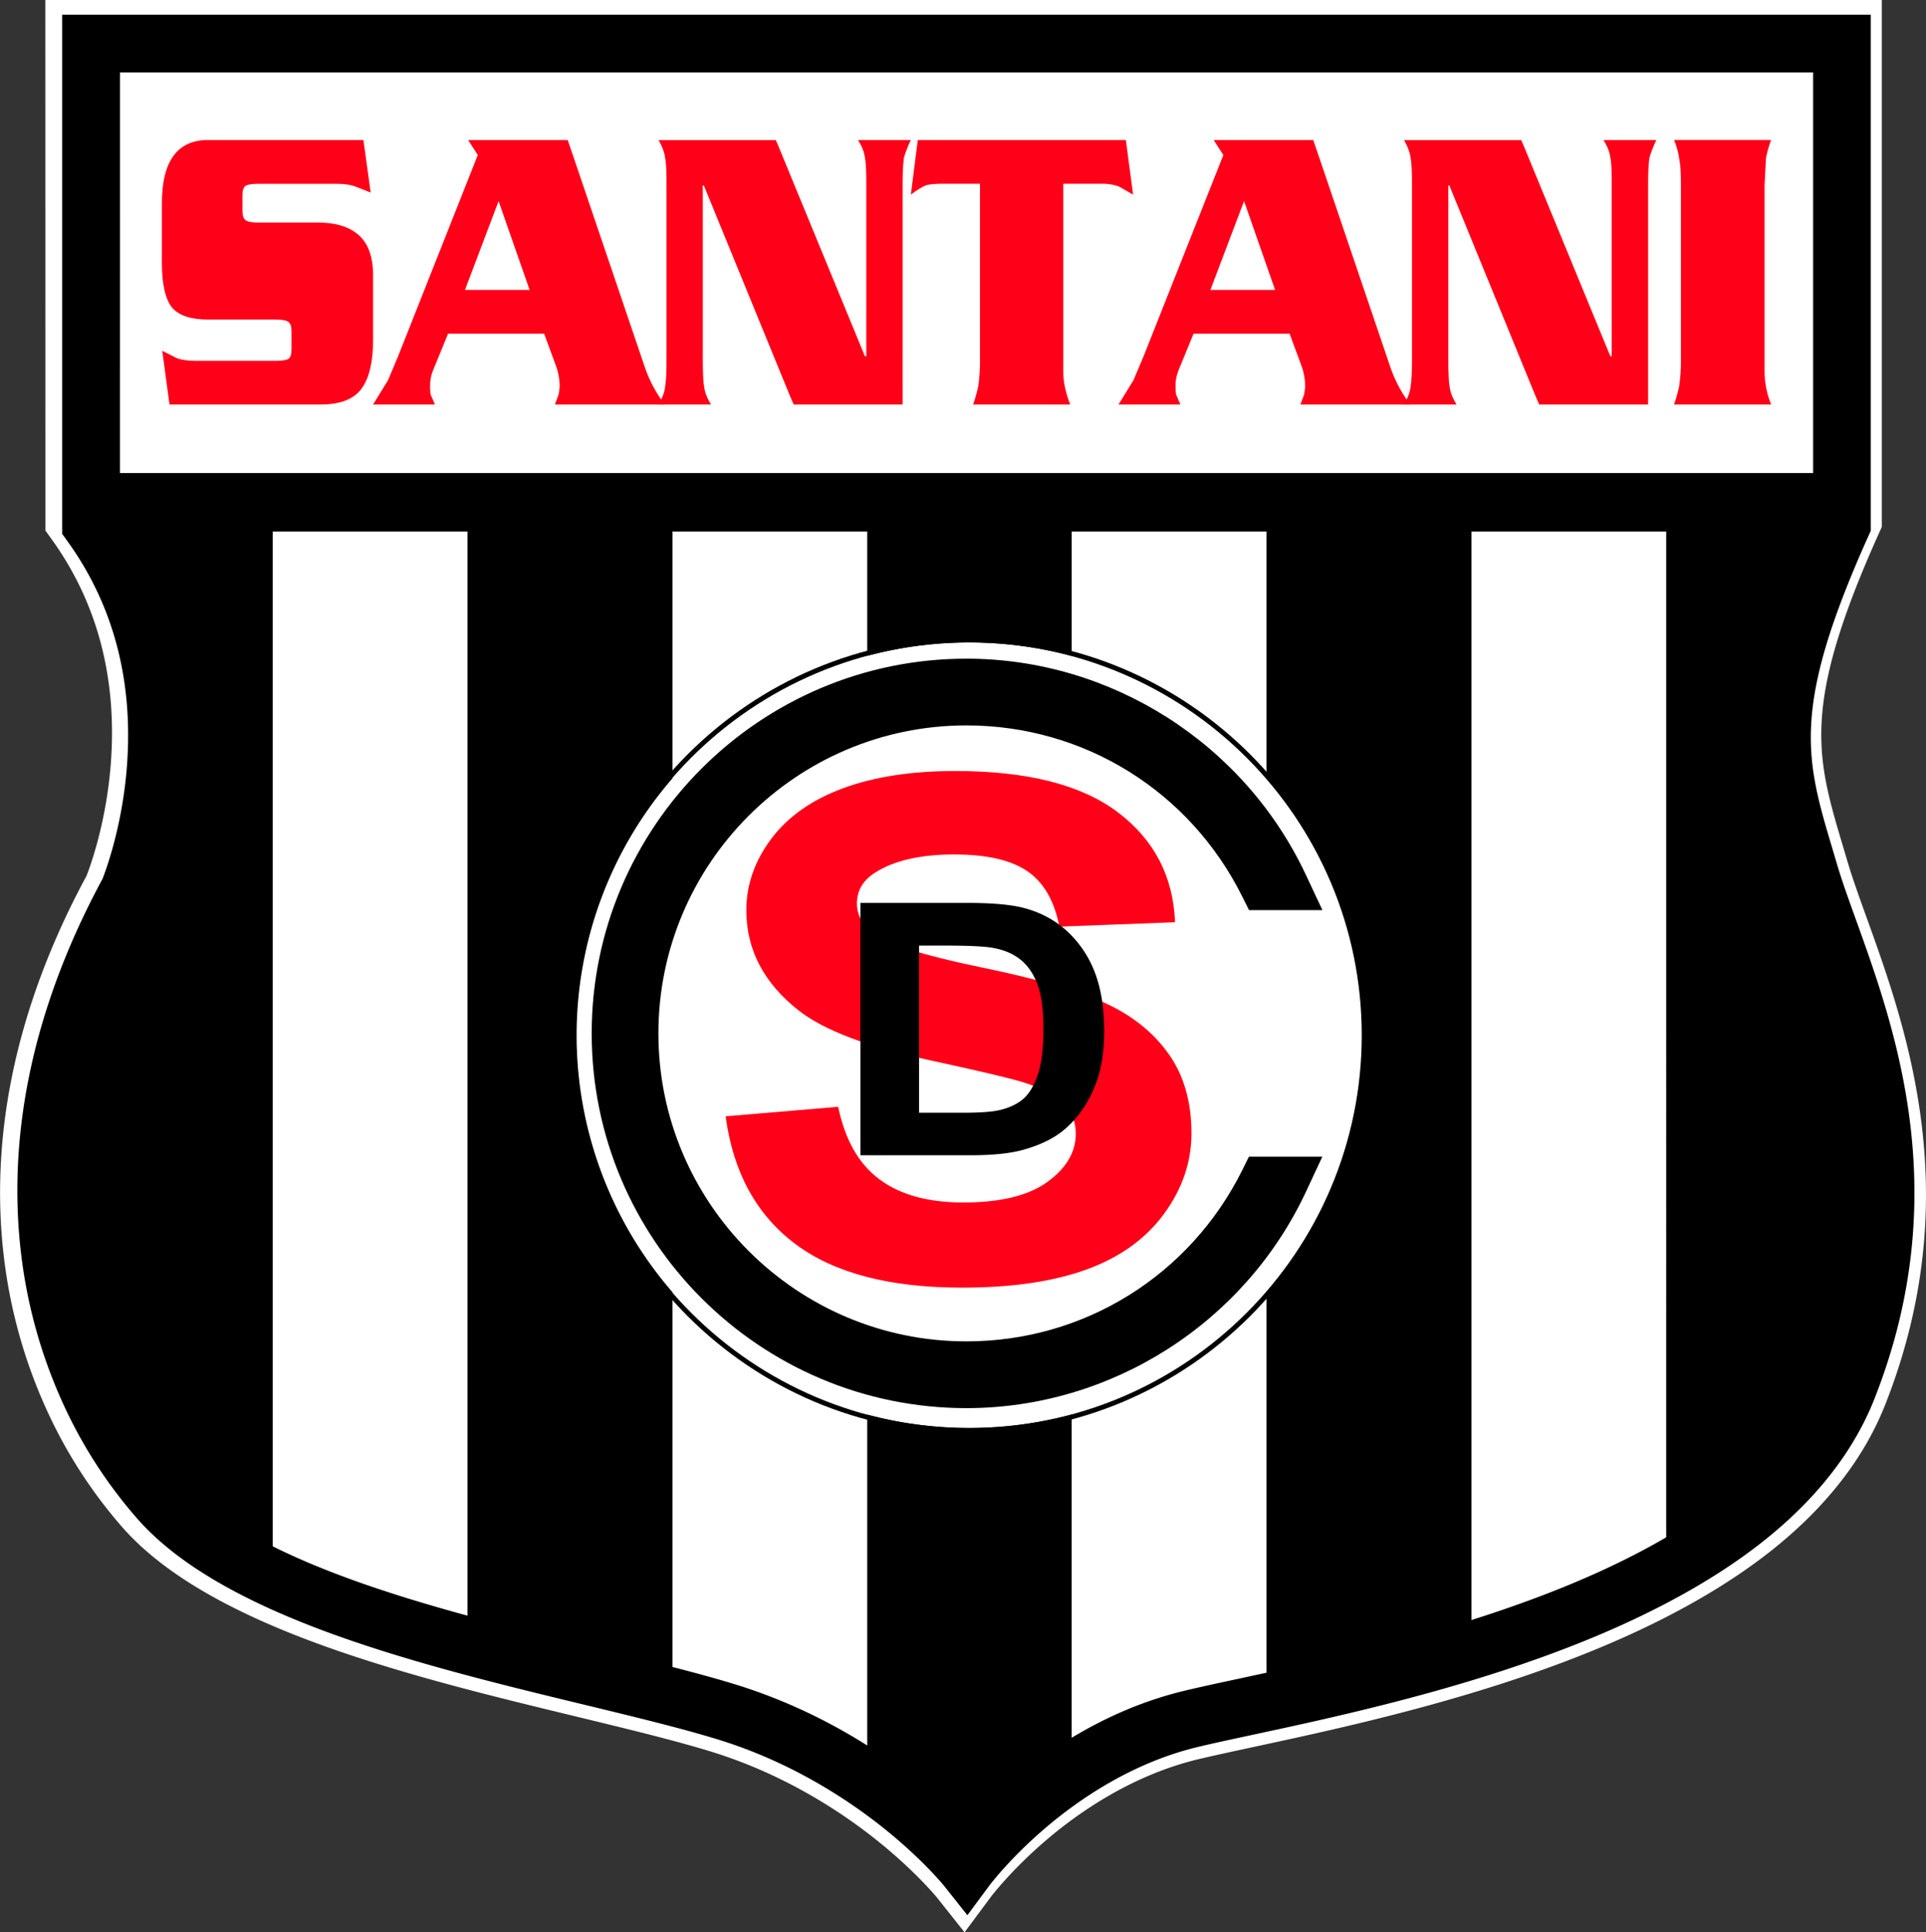<svg xmlns="http://www.w3.org/2000/svg" viewBox="0 0 2046.68 2053.56"><rect x="0" y="0" width="2046.68" height="2053.56" fill="#333333" stroke="none"/><defs><style>.cls-1{fill:#fff;}.cls-2{fill:#ff0019;}.cls-3,.cls-4{fill:none;stroke:red;stroke-miterlimit:10;}.cls-3{stroke-width:10.23px;}.cls-4{stroke-width:25.57px;}</style></defs><title>Recurso 1</title><g id="Capa_2" data-name="Capa 2"><g id="Capa_1-2" data-name="Capa 1"><path class="cls-1" d="M83.91,552.27l0-516.48h1880l0,516.48c-92.47,205.91-67.84,261.85-35,373.3s139.62,304.87,41.1,554.27-555.57,319.29-704.54,354.87-241.38,160.05-241.38,160.05S931,1877.72,765.27,1827,271.57,1730,156.8,1599.29-30.46,1231,124.25,946.14C124.25,946.14,214.61,734,83.91,552.27Z"/><path class="cls-1" d="M1025,2053.56l-29-36.51c-.17-.21-22.44-27.75-63.44-60.67-37.39-30-98.59-70.89-177.84-95.14-39.23-12-89.17-24.09-142-36.88-84.56-20.47-180.4-43.66-266.38-74.41-102.91-36.81-173.72-78.37-216.48-127A511.11,511.11,0,0,1,49,1497a545.42,545.42,0,0,1-45-162.26c-7.35-62.38-4.35-126.94,8.94-191.91,14.38-70.28,40.94-141.6,79-212,3.25-8.24,20.87-55.34,25.77-118.76,7-90.88-14.1-171.26-62.75-238.89l-6.74-9.37L48.15,0H1999.71l0,559.94-3.14,7c-82.47,183.64-66.73,236.46-38.15,332.35q2.36,7.91,4.8,16.18c5.11,17.34,12.16,36.94,20.33,59.63,42.6,118.28,107,297,19.72,517.9-22.77,57.63-64.06,110.23-122.73,156.32-48.2,37.87-109.55,72.38-182.33,102.57-130,53.93-271.63,84.39-365.36,104.55-23.08,5-43,9.25-59.1,13.09-69.33,16.56-125.37,55.11-160.18,84.55-38.62,32.66-60.59,61.79-60.81,62.08ZM119.71,541a406,406,0,0,1,60.62,141.81c9.52,43.68,12.36,89.92,8.44,137.45-6.65,80.59-30.57,137.5-31.58,139.88l-.67,1.56-.81,1.49c-180.78,332.91-24.29,552.94,28,612.45,79.43,90.42,282.63,139.6,445.91,179.12,53.93,13.05,104.87,25.38,146.14,38,121.64,37.21,206.09,107.48,247.42,148.3,40.14-42.43,121.82-114.4,234-141.19,16.88-4,37.18-8.4,60.68-13.45,91.2-19.61,229-49.25,353-100.68,142.35-59.05,231.81-132.76,265.9-219.07C2014,1271,1957.51,1114,1916.23,999.36c-8.2-22.78-16-44.29-21.66-63.67q-2.4-8.16-4.73-15.95c-15.5-52-28.88-96.91-25.83-155.27,3.08-58.84,22.91-126.87,64.14-219.82l0-473.05H119.74Z"/><path d="M1028,2035.41l-24.82-31.29c-.18-.23-22.39-27.72-63.3-60.6-37.37-30-98.55-70.92-177.81-95.17-39-11.92-88.45-23.9-140.84-36.58-83.57-20.23-178.29-43.15-263.15-73.5-101.07-36.15-170.5-76.84-212.27-124.39a501.1,501.1,0,0,1-79.36-123.45,535,535,0,0,1-44.18-159.17C15.09,1270,18,1206.63,31.09,1142.84c14.15-69.18,40.33-139.4,77.82-208.75,3.08-7.76,20.93-55,25.9-118.86,7.11-91.22-14.07-171.92-63-239.88l-5.78-8,0-551.71H1988l0,548.4-2.69,6c-82.34,183.35-66.59,236.23-38,332.21q2.33,7.82,4.75,16c5.09,17.3,12.1,36.76,20.21,59.29,41.91,116.38,105.26,292.27,19.56,509.2-22.22,56.25-62.59,107.63-120,152.72-47.37,37.21-107.7,71.15-179.33,100.86-128.24,53.2-268.17,83.3-360.77,103.21-22.87,4.92-42.61,9.16-58.6,13-69.62,16.63-125.81,55.31-160.69,84.83-38.57,32.65-60.5,61.76-60.72,62ZM127.45,547.76a397,397,0,0,1,60.1,139.9c9.32,42.76,12.1,88.06,8.26,134.62-6.52,79-29.9,134.64-30.89,137l-.57,1.34-.69,1.28c-180.38,332.17-23.94,552,28.3,611.51,79.6,90.62,281.51,139.48,443.75,178.75,53.3,12.9,103.65,25.08,144.36,37.54,123,37.64,207.25,109.65,246.37,149,38-40.95,119.43-114.9,232.56-141.92,16.66-4,36.72-8.29,59.95-13.29,90.42-19.45,227.07-48.83,350.16-99.9,142.11-59,231.52-132.79,265.75-219.45,77.18-195.38,20.88-351.71-20.22-465.86-8.09-22.47-15.74-43.7-21.34-62.75q-2.38-8.09-4.69-15.8c-15.21-51-28.35-95.13-25.37-152.06,3-57.82,22.65-124.88,63.48-216.79l0-473.92H127.48Z"/><rect x="106.18" y="502.76" width="1846.86" height="62.09"/><path d="M1029.61,677.58c-233,0-422.63,189.6-422.63,422.64s189.59,422.61,422.63,422.61,422.63-189.59,422.63-422.61S1262.65,677.58,1029.61,677.58Zm0,840.09c-230.18,0-417.45-187.26-417.45-417.44s187.27-417.47,417.45-417.47S1447.06,870,1447.06,1100.22,1259.8,1517.67,1029.61,1517.67Z"/><path d="M103.59,530.61v3.92l.37.61c.28.46,28.14,46.93,35.81,63.06,5.35,11.22,13.83,35.32,17.87,48.06,3.56,11.2,8.75,33.13,10.67,43.83,3.66,20.37,7.18,61.33,7.65,81.66.28,12.33-2.08,38.18-2.56,43.24-1.32,14-5.6,43.62-9.33,58.21-2.67,10.46-9.8,28.83-15,42.25-1.37,3.53-2.61,6.73-3.62,9.39-2.16,5.69-5.42,13.93-8.76,22.39-4,10.21-8.22,20.76-10.77,27.64-9.18,24.76-26.92,76.94-32.14,92.35-6.05,17.86-17.71,53.74-22.94,71.88-3.68,12.78-10.13,39.16-12.59,52.75-3.87,21.45-8,64.44-9.6,86.75-.79,11.26-1,32.37,0,42.72,1.72,18.23,10.14,53.84,15.37,73.31,4.2,15.59,15.57,47.42,22.54,63.06,10.08,22.64,34.51,63.81,48,82.79,11.56,16.25,39,45.45,54.35,60.28,14.62,14.12,45.54,38.23,61.41,48.79,7.47,5,20.16,12.06,35.7,20l3.76,1.92V530.61Z"/><path d="M2010.81,1235.05c-2.41-21-11.1-63.57-16.7-84.79-3.13-11.91-10.54-35.71-14.81-48.81-5.88-18.05-17.83-53.91-23.86-71.37-4.11-11.94-14.26-41.29-19.67-55.82-2.59-7-6.47-16.61-10.57-26.79C1919,932.15,1912,914.79,1908.48,904c-5.53-16.84-15-49.54-17.61-66.23-2.61-16.29-5.43-49.64-5.05-66.63.46-20.81,3.6-61.92,7.63-81.6,4-19.52,15.65-59.11,23.12-78.45,4.24-11,13.73-32.08,18.79-41.81,4.58-8.79,19.76-34.51,19.9-34.75l2.34-3.92h-187V1671.43l3.76-1.91c15.49-7.88,28.3-14.91,36.06-19.81,17.16-10.82,47.36-31.68,60.85-44.17,11-10.16,30.55-33,39.79-44.9,7.61-9.81,26.17-34,34.07-47,9.76-16,27.24-49.23,34.31-66.37,5.35-13,14.82-39.5,18.14-53.3,4.69-19.45,12.41-61.45,13.85-83C2012.64,1292.82,2013,1254.23,2010.81,1235.05Z"/><path d="M714.6,827.14V527H496.75V1739.66l3,.85c26.46,7.25,79.7,21.19,107.35,28.33,21.59,5.56,65.2,16.44,88.29,22.08,4.64,1.13,10.1,2.46,16,3.89l3.19.76V1373.27l-.63-.72a417,417,0,0,1,0-544.68Z"/><path d="M921.55,527.65V697l3.24-.84a421.74,421.74,0,0,1,210.82,0l3.24.84V527.65Z"/><path d="M924.79,1504.21l-3.24-.84V1864.7l1.31.74c24,13.54,45,27.31,56.16,36.78,13.95,11.85,48.17,56.22,48.51,56.67l1.9,2.47,2.08-2.33c.46-.51,46.36-51.77,64.16-65.66,8.74-6.83,24-16.53,41.85-26.61l1.31-.75V1503.37l-3.24.84A421.74,421.74,0,0,1,924.79,1504.21Z"/><path d="M1345.81,527.64v299.5l.62.73a417,417,0,0,1,0,544.68l-.62.72V1795l6.46-1.59c12.08-3,24.17-6,32.21-8,15.22-3.8,45.67-11.42,60.86-15.31,14.6-3.74,43.77-11.31,58.32-15.17,14.1-3.73,39.09-10.41,58.06-15.57l1.91-.52V527.64Z"/><path d="M1320.09,1243.61c-55.91,112.22-168.23,181.93-293.13,181.93-180.47,0-327.3-146.83-327.3-327.3S846.49,770.93,1027,770.93c124.91,0,237.23,69.72,293.13,181.94l7.14,14.34h78L1388,930.4C1322.67,790.43,1181,700,1027,700c-219.59,0-398.24,178.66-398.24,398.25S807.37,1496.49,1027,1496.49c154,0,295.71-90.44,361-230.4l17.18-36.82h-78Z"/><path class="cls-2" d="M396.46,361.29q0,35-12.3,51.79t-43.52,16.82H180.13l-7.71-57.1,15.79,8q7.71,2.66,19.1,2.66h85.94q10.28,0,13.41-2.21T309.78,371V352q0-7.08-3.12-9.74t-13.41-2.66H220.9q-27.18,0-38.2-12.84Q172,313.05,172.05,279V216.1q0-33.63,12.3-50.46t36.54-16.82H386.18l7.71,55.77L377,198q-7.71-2.66-19.1-2.66H274.52q-10.29,0-13.59,2.21t-3.31,10.18v16.38q0,7.53,3.49,10t13.41,2.43h63.54q28.28,0,43.34,13.5t15.06,42.72Z"/><path class="cls-2" d="M706.44,429.91H589.64l4-10.62,1.1-8a67,67,0,0,0-3.31-20.8l-13.22-35.85H476.15l-15.79,38.51A43.46,43.46,0,0,0,457.06,410q0,7.53.73,9.74l4.41,10.18H396.46l15.79-25.67L422.9,379l84.84-214.25-10.28-15.94H603.23L609.48,167l76,224A141.52,141.52,0,0,0,706.44,429.91ZM562.83,308.17l-33-94.46L494.1,308.15Z"/><path class="cls-2" d="M967.94,148.82q-1.84,3.55-4,9.09a94.86,94.86,0,0,0-3.31,9.53q-.74,5.32-1.1,12t-.37,20V429.91H843.43l-3.67-8.42L747.94,197.07h-1.1V379.44q0,24.35,1.47,31.87,1.1,8.86,7.35,18.59H699.83q5.51-9.73,6.61-16.6a131.21,131.21,0,0,0,1.47-13.5q.36-6.64.37-20.36V194q0-19-1.47-26.12-1.1-8.85-7-19H824.34l2.2,4.89,92.55,224.85h1.47V193.61q0-19.5-1.47-26.17-1.1-8.86-7.35-18.63Z"/><path class="cls-2" d="M1204.1,206.81l-14.69-8.41a44.5,44.5,0,0,0-7.71-2.21,55.17,55.17,0,0,0-10.65-.89h-41.13v201a77.15,77.15,0,0,0,1.65,14.61,118.6,118.6,0,0,0,5.69,19H1034.05a157.37,157.37,0,0,0,5.51-19.48,193.23,193.23,0,0,0,1.84-28.77V195.3H1001q-12.86,0-17.81,2t-15.24,9.52l7.35-58h221.1Z"/><path class="cls-2" d="M1498.65,429.91H1381.86l4-10.62,1.1-8a67,67,0,0,0-3.31-20.8l-13.22-35.85h-102.1l-15.79,38.51a43.46,43.46,0,0,0-3.31,16.82q0,7.53.73,9.74l4.41,10.18h-65.74l15.79-25.67L1215.11,379,1300,164.75l-10.28-15.94h105.78l6.24,18.15,76,224A141.52,141.52,0,0,0,1498.65,429.91ZM1355,308.17l-33-94.46-35.77,94.44Z"/><path class="cls-2" d="M1760.16,148.82q-1.84,3.55-4,9.09a94.86,94.86,0,0,0-3.31,9.53q-.74,5.32-1.1,12t-.37,20V429.91H1635.65l-3.67-8.42-91.82-224.41h-1.1V379.44q0,24.35,1.47,31.87,1.1,8.86,7.35,18.59H1492q5.51-9.73,6.61-16.6a131.21,131.21,0,0,0,1.47-13.5q.36-6.64.37-20.36V194q0-19-1.47-26.12-1.1-8.85-7-19h124.51l2.2,4.89,92.55,224.85h1.47V193.61q0-19.5-1.47-26.17-1.1-8.86-7.35-18.63Z"/><path class="cls-2" d="M1882.09,429.91H1778.89a157.2,157.2,0,0,0,5.51-19.48,193.09,193.09,0,0,0,1.84-28.77V197.07q0-9.3-.37-16.38a72.4,72.4,0,0,0-1.47-12,75.54,75.54,0,0,0-5.51-19.92h103.21a115.91,115.91,0,0,0-5.51,19.48l-1.47,28.77V396a95,95,0,0,0,7,33.86Z"/><path class="cls-2" d="M1241.82,1120q-24.29-34.2-67.28-53.93t-132.68-38.18q-89.7-18.46-113-35.47Q910.61,979,910.62,960.17q0-20.63,19.52-32.93,30.32-19.18,83.89-19.18,51.91,0,77.87,17.92t33.85,58.82l122.92-4.7q-2.9-73.12-60.84-116.9t-172.55-43.8q-70.19,0-119.81,18.46t-76,53.75q-26.37,35.29-26.37,75.83,0,63,56.06,106.77,39.86,31.12,138.71,52.48,76.82,16.64,98.43,23.16,31.56,9.78,44.23,23t12.67,32q0,29.31-30.11,51.21t-89.5,21.9q-56.07,0-89.08-24.62t-43.82-77.09l-119.6,10.13q12,89,73.92,135.55t177.33,46.5q79.31,0,132.47-19.36t82.23-59.17q29.06-39.81,29.08-85.42Q1266.11,1154.17,1241.82,1120Z"/><path d="M1163.21,1032.85a115,115,0,0,0-29.51-43.45q-19.4-17.74-46.59-24.69-20.24-5.12-58.81-5.13h-114v268.16h117.42q34.57,0,55.23-5.66,27.61-7.69,43.85-21.41,21.51-18.1,33.1-47.37,9.49-24,9.49-57.07Q1173.33,1058.54,1163.21,1032.85ZM1102.5,1143q-6.32,18-16.34,25.89T1061,1180q-11.6,2.56-37.73,2.56H976.65V1004.95h28q38.16,0,51.23,2.56,17.49,3.29,28.88,12.62t17.71,26q6.33,16.64,6.32,47.74T1102.5,1143Z"/><path class="cls-3" d="M1027.21,2020.22"/><path class="cls-4" d="M1027.21,2020.22"/><path class="cls-4" d="M1027.23,1985"/></g></g></svg>